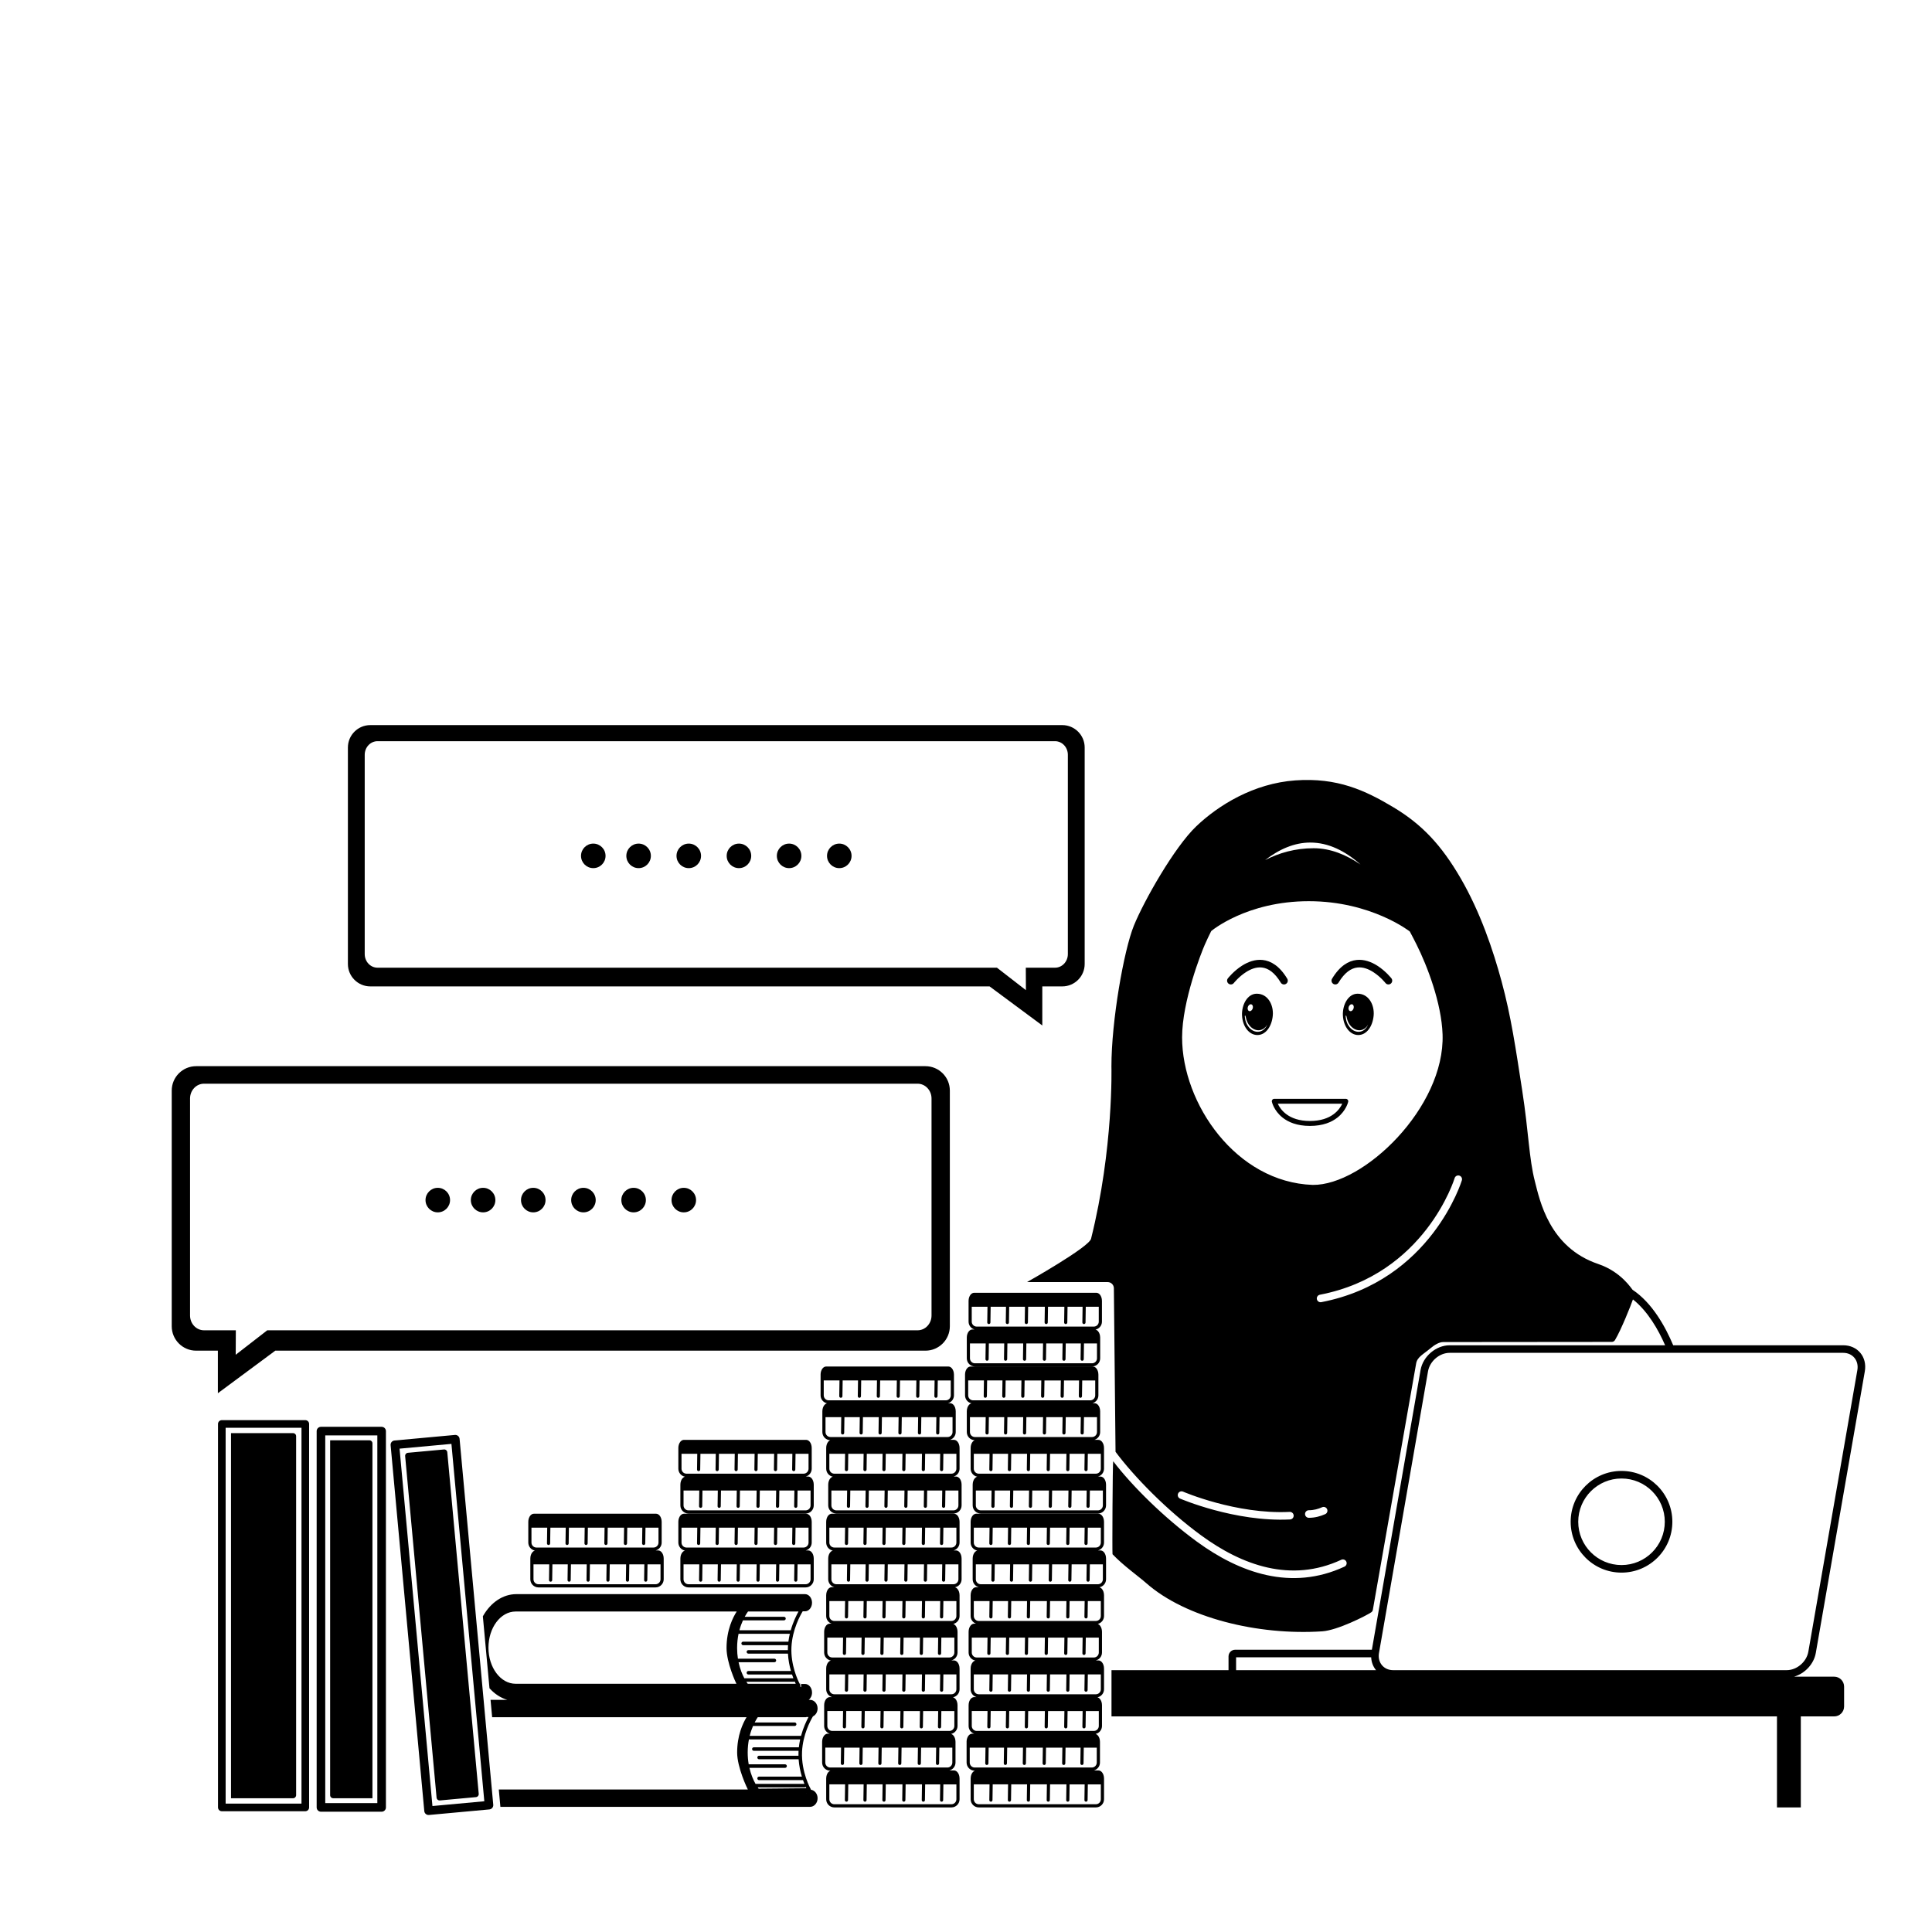 <?xml version="1.0" encoding="UTF-8" standalone="no"?><!DOCTYPE svg PUBLIC "-//W3C//DTD SVG 1.1//EN" "http://www.w3.org/Graphics/SVG/1.1/DTD/svg11.dtd"><svg width="100%" height="100%" viewBox="0 0 405 405" version="1.1" xmlns="http://www.w3.org/2000/svg" xmlns:xlink="http://www.w3.org/1999/xlink" xml:space="preserve" xmlns:serif="http://www.serif.com/" style="fill-rule:evenodd;clip-rule:evenodd;stroke-linecap:round;stroke-linejoin:round;stroke-miterlimit:1.5;"><rect id="Artboard5" x="-78.457" y="-135" width="540" height="540" style="fill:none;"/><g id="Artboard51" serif:id="Artboard5"><path d="M36,228.615l0,49.407c0,2.823 2.292,5.115 5.115,5.115l4.557,-0l0,8.919l12.035,-8.919l136.291,-0c2.823,-0 5.115,-2.292 5.115,-5.115l0,-49.407c0,-2.823 -2.292,-5.115 -5.115,-5.115l-152.883,-0c-2.823,-0 -5.115,2.292 -5.115,5.115Zm3.839,1.66c0,-1.711 1.309,-3.101 2.921,-3.101l149.594,-0c1.612,-0 2.92,1.39 2.92,3.101l0,45.491c0,1.712 -1.308,3.101 -2.92,3.101l-136.329,0l-6.614,5.127l0.026,-5.127l-6.677,0c-1.612,0 -2.921,-1.389 -2.921,-3.101l0,-45.491Z"/><path d="M227.378,156.698l0,45.379c0,2.593 -2.105,4.698 -4.698,4.698l-4.185,0l-0,8.193l-11.054,-8.193l-129.814,0c-2.593,0 -4.698,-2.105 -4.698,-4.698l0,-45.379c0,-2.593 2.105,-4.698 4.698,-4.698l145.053,-0c2.593,-0 4.698,2.105 4.698,4.698Zm-3.526,1.525c0,-1.572 -1.202,-2.849 -2.682,-2.849l-142.032,0c-1.481,0 -2.683,1.277 -2.683,2.849l0,41.782c0,1.572 1.202,2.849 2.683,2.849l129.848,-0l6.074,4.709l-0.023,-4.709l6.133,-0c1.48,-0 2.682,-1.277 2.682,-2.849l0,-41.782Z"/><path d="M124.369,176.842c1.419,-0 2.571,1.152 2.571,2.571c-0,1.419 -1.152,2.571 -2.571,2.571c-1.42,-0 -2.572,-1.152 -2.572,-2.571c0,-1.419 1.152,-2.571 2.572,-2.571Zm9.5,-0c1.419,-0 2.571,1.152 2.571,2.571c-0,1.419 -1.152,2.571 -2.571,2.571c-1.42,-0 -2.572,-1.152 -2.572,-2.571c0,-1.419 1.152,-2.571 2.572,-2.571Zm10.517,-0c1.419,-0 2.571,1.152 2.571,2.571c0,1.419 -1.152,2.571 -2.571,2.571c-1.419,-0 -2.571,-1.152 -2.571,-2.571c-0,-1.419 1.152,-2.571 2.571,-2.571Zm10.518,-0c1.419,-0 2.571,1.152 2.571,2.571c-0,1.419 -1.152,2.571 -2.571,2.571c-1.419,-0 -2.571,-1.152 -2.571,-2.571c-0,-1.419 1.152,-2.571 2.571,-2.571Zm10.517,-0c1.419,-0 2.571,1.152 2.571,2.571c0,1.419 -1.152,2.571 -2.571,2.571c-1.419,-0 -2.571,-1.152 -2.571,-2.571c0,-1.419 1.152,-2.571 2.571,-2.571Zm10.518,-0c1.419,-0 2.571,1.152 2.571,2.571c0,1.419 -1.152,2.571 -2.571,2.571c-1.419,-0 -2.571,-1.152 -2.571,-2.571c-0,-1.419 1.152,-2.571 2.571,-2.571Z"/><path d="M91.772,249c1.419,0 2.571,1.152 2.571,2.571c-0,1.419 -1.152,2.571 -2.571,2.571c-1.42,0 -2.572,-1.152 -2.572,-2.571c0,-1.419 1.152,-2.571 2.572,-2.571Zm9.5,0c1.419,0 2.571,1.152 2.571,2.571c-0,1.419 -1.152,2.571 -2.571,2.571c-1.42,0 -2.572,-1.152 -2.572,-2.571c0,-1.419 1.152,-2.571 2.572,-2.571Zm10.517,0c1.419,0 2.571,1.152 2.571,2.571c0,1.419 -1.152,2.571 -2.571,2.571c-1.419,0 -2.571,-1.152 -2.571,-2.571c-0,-1.419 1.152,-2.571 2.571,-2.571Zm10.518,0c1.419,0 2.571,1.152 2.571,2.571c-0,1.419 -1.152,2.571 -2.571,2.571c-1.419,0 -2.571,-1.152 -2.571,-2.571c-0,-1.419 1.152,-2.571 2.571,-2.571Zm10.517,0c1.419,0 2.571,1.152 2.571,2.571c0,1.419 -1.152,2.571 -2.571,2.571c-1.419,0 -2.571,-1.152 -2.571,-2.571c0,-1.419 1.152,-2.571 2.571,-2.571Zm10.518,0c1.419,0 2.571,1.152 2.571,2.571c0,1.419 -1.152,2.571 -2.571,2.571c-1.419,0 -2.571,-1.152 -2.571,-2.571c-0,-1.419 1.152,-2.571 2.571,-2.571Z"/><path d="M372.5,359.805l-139.5,-0l0,-9.693l24.532,0l-0,-2.884c-0,-0.775 0.629,-1.404 1.404,-1.404l28.647,0l10.205,-58.625c0.5,-2.87 3.239,-5.195 6.109,-5.195l45.157,-0c-1.397,-3.209 -3.596,-7.104 -6.746,-9.613c-0.379,1.13 -2.5,6.45 -3.763,8.527c-0.144,0.236 -0.4,0.38 -0.677,0.38l-35.321,0.033c-0.849,0 -1.816,0.568 -2.719,1.334c-1.45,1.229 -2.727,1.781 -2.965,3.145l0,0.001l-9.078,51.652c-0.037,0.214 -0.161,0.403 -0.342,0.524c-1.096,0.728 -7.072,3.772 -10.268,3.984c-13.519,0.895 -28.638,-2.858 -36.837,-10.056c-1.835,-1.61 -4.858,-3.718 -7.125,-6.112c-0.076,-0.282 0.016,-19.298 0.142,-19.489c3.967,5.193 10.649,11.815 17.543,16.852c8.978,6.559 19.808,10.415 30.938,5.242c0.397,-0.185 0.569,-0.657 0.385,-1.054c-0.185,-0.397 -0.657,-0.569 -1.053,-0.385c-10.561,4.909 -20.817,1.139 -29.334,-5.084c-7.22,-5.274 -14.095,-12.323 -17.988,-17.546l-0.35,-34.329c-0.025,-0.698 -0.599,-1.251 -1.297,-1.251l-16.912,-0c0,-0 12.98,-7.298 13.426,-9.082c4.738,-18.953 4.272,-36.08 4.272,-36.123c-0.008,-9.459 2.593,-24.327 4.705,-29.516c2.112,-5.19 8.483,-16.448 13.087,-20.832c4.604,-4.384 11.98,-8.992 20.768,-9.616c8.789,-0.624 14.612,2.079 20.55,5.634c5.938,3.556 10.029,7.868 14.108,14.901c4.13,7.123 6.789,15.041 8.562,21.575c2.013,7.417 2.973,14.124 4.33,22.886c1.382,8.931 1.407,14.216 2.668,19.101c0.999,3.871 2.965,13.805 13.271,17.282c4.88,1.646 7.054,5.31 7.194,5.403c4.144,2.751 6.907,7.794 8.52,11.632l35.64,-0c3.021,-0 5.055,2.446 4.529,5.467l-10.276,59.033c-0.409,2.348 -2.317,4.331 -4.569,4.974l8.42,0c1.149,0 2.082,0.933 2.082,2.082l-0,4.163c-0,1.149 -0.933,2.082 -2.082,2.082l-6.992,-0l0,19.078l-5,0l0,-19.078Zm-98.135,-41.632c1.316,-0 2.432,-0.325 3.428,-0.763c0.401,-0.177 0.583,-0.645 0.406,-1.046c-0.176,-0.4 -0.645,-0.582 -1.045,-0.406c-0.811,0.357 -1.717,0.629 -2.789,0.629c-0.438,-0 -0.793,0.355 -0.793,0.793c-0,0.437 0.355,0.793 0.793,0.793Zm91.44,31.939l8.727,0c2.14,0 4.174,-1.741 4.547,-3.88l10.276,-59.033c0.346,-1.988 -0.979,-3.609 -2.967,-3.609l-82.491,-0c-2.139,-0 -4.174,1.741 -4.546,3.881l-10.276,59.033c-0.012,0.068 -0.022,0.137 -0.03,0.204l-0.001,0.004c-0.222,1.891 1.079,3.4 2.997,3.4l73.764,0Zm-25.893,-41.765c5.883,0 10.659,4.776 10.659,10.658c-0,5.883 -4.776,10.659 -10.659,10.659c-5.882,-0 -10.658,-4.776 -10.658,-10.659c0,-5.882 4.776,-10.658 10.658,-10.658Zm0,1.586c-5.007,0 -9.072,4.065 -9.072,9.072c0,5.008 4.065,9.073 9.072,9.073c5.008,-0 9.073,-4.065 9.073,-9.073c-0,-5.007 -4.065,-9.072 -9.073,-9.072Zm-92.543,4.21c0,-0 11.474,4.956 23.067,4.376c0.437,-0.022 0.774,-0.394 0.752,-0.832c-0.022,-0.437 -0.394,-0.774 -0.832,-0.752c-11.236,0.562 -22.357,-4.248 -22.357,-4.248c-0.402,-0.174 -0.869,0.011 -1.043,0.413c-0.173,0.402 0.012,0.869 0.413,1.043Zm11.749,35.969l29.341,0c-0.608,-0.726 -0.976,-1.658 -1.024,-2.702l-28.317,0l-0,2.702Zm45.811,-103.142c0,-0 -6.123,20.183 -28.248,24.441c-0.43,0.082 -0.712,0.498 -0.629,0.928c0.082,0.43 0.498,0.712 0.928,0.629c23.097,-4.444 29.467,-25.539 29.467,-25.539c0.127,-0.419 -0.11,-0.862 -0.529,-0.988c-0.419,-0.127 -0.862,0.11 -0.989,0.529Zm-19.73,-65.748c-3.22,-2.852 -6.735,-4.598 -10.521,-4.599c-3.315,-0.001 -6.512,1.376 -9.478,3.677c2.907,-1.504 6.294,-2.488 10.186,-2.488c3.54,0 6.863,1.398 9.813,3.41Zm-31.298,13.958c-0.47,0.94 -0.918,1.893 -1.344,2.854c-0.694,1.569 -4.757,11.808 -4.757,19.428c-0,13.878 11.322,30.378 27.383,30.927c10.691,0.121 27.73,-16.256 27.22,-31.537c-0.22,-6.59 -3.213,-14.356 -5.438,-18.818c-0.466,-0.934 -0.944,-1.86 -1.436,-2.773c-0,0 -8.08,-6.347 -21.164,-6.347c-13.085,0 -20.464,6.266 -20.464,6.266Zm6.462,17.686c-0.105,-2.179 1.085,-4.558 3.086,-4.558c2.36,0 3.55,2.379 3.363,4.558c-0.193,2.257 -1.444,4.104 -3.224,4.104c-1.78,-0 -3.115,-1.842 -3.225,-4.104Zm5.263,1.97c-0.331,0.571 -0.838,0.978 -1.457,1.097c-1.325,0.255 -2.664,-0.907 -2.988,-2.594c-0.146,-0.757 -0.335,-0.574 -0.162,0.325c0.324,1.686 1.663,2.849 2.988,2.594c0.73,-0.14 1.305,-0.682 1.619,-1.422Zm-3.427,-4.315c-0.301,-0 -0.594,0.324 -0.653,0.723c-0.058,0.399 0.138,0.724 0.44,0.724c0.301,-0 0.594,-0.325 0.653,-0.724c0.058,-0.399 -0.138,-0.723 -0.44,-0.723Zm-3.55,-4.458c-0.27,0.345 -0.768,0.405 -1.113,0.136c-0.345,-0.27 -0.406,-0.769 -0.136,-1.114c0,0 1.19,-1.523 2.956,-2.649c1.244,-0.792 2.763,-1.376 4.354,-1.198c1.688,0.19 3.504,1.221 5.133,3.927c0.226,0.375 0.105,0.863 -0.27,1.089c-0.375,0.225 -0.863,0.104 -1.089,-0.271c-1.276,-2.121 -2.628,-3.02 -3.951,-3.168c-1.219,-0.137 -2.372,0.351 -3.324,0.959c-1.528,0.974 -2.56,2.289 -2.56,2.289Zm8.478,24.276l14.985,-0c0.157,-0 0.305,0.071 0.403,0.193c0.099,0.123 0.136,0.283 0.102,0.436c-0,-0 -0.396,1.841 -2.255,3.307c-1.2,0.946 -3.019,1.748 -5.768,1.748c-2.737,0 -4.546,-0.802 -5.738,-1.749c-1.846,-1.467 -2.234,-3.308 -2.234,-3.308c-0.033,-0.153 0.005,-0.313 0.103,-0.434c0.098,-0.122 0.246,-0.193 0.402,-0.193Zm0.735,1.033c0.538,1.181 2.199,3.618 6.732,3.618c4.555,-0 6.234,-2.436 6.78,-3.618l-13.512,0Zm13.646,-18.506c-0.105,-2.179 1.085,-4.558 3.086,-4.558c2.36,0 3.55,2.379 3.363,4.558c-0.193,2.257 -1.445,4.104 -3.224,4.104c-1.78,-0 -3.116,-1.842 -3.225,-4.104Zm5.263,1.97c-0.332,0.571 -0.838,0.978 -1.457,1.097c-1.325,0.255 -2.664,-0.907 -2.988,-2.594c-0.146,-0.757 -0.335,-0.574 -0.163,0.325c0.325,1.686 1.664,2.849 2.989,2.594c0.73,-0.14 1.305,-0.682 1.619,-1.422Zm-3.427,-4.315c-0.301,-0 -0.594,0.324 -0.653,0.723c-0.059,0.399 0.138,0.724 0.44,0.724c0.301,-0 0.593,-0.325 0.652,-0.724c0.059,-0.399 -0.138,-0.723 -0.439,-0.723Zm8.335,-5.436c0.27,0.345 0.209,0.844 -0.135,1.114c-0.345,0.269 -0.844,0.209 -1.114,-0.136c0,-0 -1.031,-1.315 -2.559,-2.289c-0.953,-0.608 -2.106,-1.096 -3.325,-0.959c-1.323,0.148 -2.674,1.047 -3.951,3.168c-0.226,0.375 -0.713,0.496 -1.088,0.271c-0.375,-0.226 -0.496,-0.714 -0.271,-1.089c1.63,-2.706 3.445,-3.737 5.133,-3.927c1.591,-0.178 3.111,0.406 4.354,1.198c1.767,1.126 2.956,2.649 2.956,2.649Z"/><rect x="46.5" y="298.5" width="17.5" height="80.383" style="fill:none;stroke:#000;stroke-width:1.6px;"/><rect x="67.281" y="300" width="12.719" height="78.883" style="fill:none;stroke:#000;stroke-width:1.8px;"/><path d="M96.341,301.616l7.059,76.708c0.046,0.495 -0.319,0.933 -0.814,0.979l-12.665,1.165c-0.495,0.046 -0.933,-0.319 -0.979,-0.814l-7.059,-76.707c-0.045,-0.495 0.319,-0.934 0.814,-0.979l12.665,-1.166c0.495,-0.045 0.933,0.319 0.979,0.814Zm-1.71,1.061l-10.873,1.001c0,-0 6.894,74.915 6.894,74.915l10.873,-1l-6.894,-74.916Z"/><path d="M93.065,303.849c0.17,-0.015 0.339,0.037 0.47,0.146c0.131,0.109 0.214,0.266 0.23,0.436l6.588,71.596c0.016,0.169 -0.037,0.339 -0.146,0.47c-0.109,0.131 -0.266,0.213 -0.435,0.229l-7.554,0.695c-0.17,0.016 -0.339,-0.037 -0.47,-0.146c-0.131,-0.109 -0.214,-0.266 -0.229,-0.435l-6.589,-71.596c-0.016,-0.17 0.037,-0.339 0.146,-0.47c0.109,-0.132 0.266,-0.214 0.436,-0.23l7.553,-0.695Zm-15.632,-1.925c0.171,-0 0.334,0.067 0.455,0.188c0.121,0.121 0.188,0.284 0.188,0.455l0,74.393c0,-0 -6.189,-0 -8.228,-0c-0.171,-0 -0.334,-0.068 -0.455,-0.189c-0.121,-0.12 -0.188,-0.284 -0.188,-0.455l-0,-74.282c-0,-0.038 0.005,-0.076 0.015,-0.113c0.424,0.003 6.247,0.003 8.213,0.003Zm-16,-1.5c0.171,-0 0.334,0.067 0.455,0.188c0.121,0.121 0.188,0.284 0.188,0.455l0,75.249c0,0.356 -0.288,0.644 -0.643,0.644l-13.009,-0c-0,-0 -0,-76.536 -0,-76.536l13.009,-0Z"/><path d="M101.219,338.827c0.026,-0.045 0.052,-0.09 0.078,-0.135c1.583,-2.745 4.111,-4.517 6.936,-4.517l59.671,-0c0.009,-0 0.018,-0 0.027,0l0.83,-0c0.777,-0 1.462,0.783 1.462,1.799c-0,1.017 -0.685,1.8 -1.462,1.8l-0.494,-0c-0.472,0.773 -2.186,3.818 -2.359,7.519c-0.176,3.727 1.326,6.901 1.723,7.671l0.3,-0c-0.096,-0 -0.183,0.036 -0.249,0.096c0.029,0.054 0.044,0.081 0.044,0.081c0.064,0.112 0.065,0.248 0.003,0.36l0.202,0.201l-0,-0.696l0.83,-0c0.777,-0 1.462,0.782 1.462,1.799c-0,0.658 -0.287,1.218 -0.7,1.531l0.292,0c0.851,0 1.575,0.791 1.575,1.8c0,0.759 -0.41,1.394 -0.975,1.662c-0.555,0.937 -2.12,3.869 -2.286,7.395c-0.201,4.292 1.819,7.849 1.819,7.849c0.024,0.043 0.04,0.09 0.045,0.137c0.772,0.101 1.397,0.85 1.397,1.788c0,1.009 -0.724,1.799 -1.575,1.799l-0.916,-0c-0.01,0 -0.02,0 -0.03,0l-63.974,0l-0.335,-3.641l52.209,-0c-0.086,-0.124 -2.245,-4.605 -2.244,-7.759c-0,-3.562 1.187,-6.102 1.969,-7.389l-53.328,0l-0.335,-3.639c0.06,-0.001 0.121,-0.002 0.181,-0.002l3.338,0c-1.404,-0.406 -2.684,-1.257 -3.743,-2.434l-1.388,-15.075Zm67.41,35.121c-0.095,-0.237 -0.195,-0.499 -0.294,-0.783l-9.21,-0c-0.204,-0 -0.369,-0.166 -0.369,-0.369c-0,-0.204 0.165,-0.369 0.369,-0.369l8.97,-0c-0.313,-1.034 -0.588,-2.279 -0.683,-3.638l-8.287,-0c-0.204,-0 -0.369,-0.166 -0.369,-0.37c-0,-0.203 0.165,-0.369 0.369,-0.369l8.255,0c-0.006,-0.293 -0.002,-0.59 0.012,-0.891c0.002,-0.048 0.005,-0.095 0.007,-0.142l-9.374,0c-0.204,0 -0.369,-0.165 -0.369,-0.369c-0,-0.204 0.165,-0.369 0.369,-0.369l9.436,0c0.063,-0.571 0.158,-1.124 0.274,-1.652l-10.74,0c-0.158,0.824 -0.256,1.739 -0.256,2.739c-0,0.901 0.08,1.731 0.211,2.485l7.626,-0c0.203,-0 0.369,0.165 0.369,0.369c-0,0.204 -0.166,0.369 -0.369,0.369l-7.478,0c0.338,1.467 0.854,2.598 1.282,3.359l10.249,-0Zm-0.713,-10.057c0.462,-1.72 1.123,-3.118 1.575,-3.956l-0.441,0c-0.08,0.036 -0.151,0.042 -0.151,0.042l-10.053,0c-0.177,0.262 -0.403,0.629 -0.642,1.095l8.38,0c0.204,0 0.369,0.166 0.369,0.369c-0,0.204 -0.165,0.369 -0.369,0.369l-8.728,0c-0.254,0.589 -0.502,1.284 -0.699,2.079l10.723,0c0.012,0 0.024,0.001 0.036,0.002Zm-9.077,10.795c0.078,0.113 0.144,0.203 0.194,0.268c0,0 9.996,-0.093 9.996,-0.093c-0.04,-0.082 -0.082,-0.173 -0.127,-0.272c-0.065,0.06 -0.153,0.097 -0.249,0.097l-9.814,-0Zm-4.466,-21.722c-0.096,-0.149 -2.07,-4.39 -2.07,-7.499c0,-3.821 1.365,-6.465 2.132,-7.649l-46.342,0c-3.176,0 -5.698,3.417 -5.698,7.574c-0,4.157 2.522,7.574 5.698,7.574l46.28,-0Zm11.939,-1.158c-0.092,-0.24 -0.187,-0.502 -0.281,-0.783l-9.147,-0c-0.203,-0 -0.369,-0.165 -0.369,-0.369c0,-0.204 0.166,-0.369 0.369,-0.369l8.918,-0c-0.301,-1.047 -0.555,-2.29 -0.626,-3.638l-8.292,-0c-0.203,-0 -0.369,-0.166 -0.369,-0.369c0,-0.204 0.166,-0.369 0.369,-0.369l8.271,-0c0,-0.215 0.005,-0.432 0.015,-0.651c0.006,-0.128 0.014,-0.256 0.024,-0.383l-9.41,0c-0.203,0 -0.369,-0.165 -0.369,-0.369c0,-0.203 0.166,-0.369 0.369,-0.369l9.484,0c0.072,-0.573 0.176,-1.125 0.301,-1.652l-10.748,0c-0.185,0.885 -0.304,1.881 -0.304,2.98c-0,0.806 0.064,1.555 0.171,2.244l7.647,0c0.204,0 0.369,0.165 0.369,0.369c0,0.204 -0.165,0.369 -0.369,0.369l-7.512,0c0.303,1.433 0.781,2.563 1.204,3.359l10.285,-0Zm2.587,24.099c0.121,0 0.229,-0.058 0.296,-0.149c-0.108,0.133 -0.296,0.149 -0.296,0.149Zm-12.442,-23.361c0.113,0.175 0.211,0.316 0.287,0.42l9.693,-0c0.236,-0.003 0.37,-0.004 0.37,-0.004c-0.063,-0.133 -0.135,-0.288 -0.212,-0.464c-0.053,0.03 -0.116,0.048 -0.182,0.048l-9.956,-0Zm9.299,-10.778c0.502,-1.774 1.203,-3.181 1.633,-3.95l-10.582,0c-0.159,0.217 -0.414,0.592 -0.698,1.114l8.235,0c0.203,0 0.369,0.166 0.369,0.369c-0,0.204 -0.166,0.369 -0.369,0.369l-8.602,0c-0.265,0.58 -0.53,1.275 -0.745,2.079l10.643,0c0.041,0 0.079,0.007 0.116,0.019Zm6.584,23.368c-0,-0.544 0.176,-1.023 0.432,-1.323c0.212,-0.247 0.479,-0.381 0.761,-0.381l0.402,0c-0.679,-0.224 -1.17,-0.864 -1.17,-1.618l0,-4.347c0,-0.544 0.177,-1.024 0.433,-1.323c0.211,-0.247 0.478,-0.381 0.76,-0.381l0.46,0c-0.708,-0.206 -1.227,-0.861 -1.227,-1.636l-0,-4.347c-0,-0.544 0.176,-1.024 0.432,-1.323c0.161,-0.188 0.355,-0.311 0.563,-0.358c-0.806,-0.136 -1.421,-0.837 -1.421,-1.681l0,-4.347c0,-0.544 0.177,-1.023 0.433,-1.323c0.211,-0.247 0.478,-0.381 0.76,-0.381l0.361,0c-0.658,-0.236 -1.128,-0.865 -1.128,-1.603l-0,-4.347c-0,-0.545 0.176,-1.024 0.432,-1.323c0.212,-0.247 0.479,-0.381 0.761,-0.381l0.511,-0c-0.735,-0.189 -1.279,-0.857 -1.279,-1.65l0,-4.347c0,-0.544 0.177,-1.024 0.433,-1.323c0.152,-0.177 0.332,-0.297 0.527,-0.35c-0.788,-0.149 -1.385,-0.842 -1.385,-1.673l-0,-4.348c-0,-0.544 0.176,-1.023 0.432,-1.322c0.212,-0.247 0.479,-0.381 0.761,-0.381l0.511,-0c-0,-0 2.635,-0 2.639,-0c-0,-0 3.88,-0 3.883,-0c-0,-0 3.972,-0 3.976,-0c-0,-0 4.159,-0 4.162,-0c0,-0 4.091,-0 4.095,-0c-0,-0 3.816,-0 3.819,-0l1.976,-0l0.511,-0c0.282,-0 0.549,0.134 0.76,0.381c0.256,0.299 0.433,0.778 0.433,1.322l-0,4.348c-0,0.783 -0.53,1.443 -1.25,1.642l0.482,0c0.282,0 0.549,0.134 0.761,0.381c0.256,0.299 0.432,0.779 0.432,1.323l0,4.347c0,0.837 -0.605,1.534 -1.401,1.677c0.201,0.05 0.387,0.171 0.543,0.354c0.256,0.299 0.433,0.778 0.433,1.323l-0,4.347c-0,0.805 -0.56,1.481 -1.312,1.658c0.167,0.061 0.321,0.171 0.454,0.326c0.256,0.3 0.432,0.779 0.432,1.323l0,4.347c0,0.805 -0.559,1.48 -1.309,1.658l0.542,0c0.282,0 0.549,0.134 0.76,0.381c0.256,0.299 0.433,0.779 0.433,1.323l-0,4.347c-0,0.827 -0.59,1.517 -1.372,1.671c0.19,0.055 0.365,0.173 0.514,0.346c0.256,0.299 0.432,0.779 0.432,1.323l0,4.347c0,0.815 -0.572,1.496 -1.336,1.664c0.176,0.059 0.339,0.173 0.478,0.335c0.256,0.3 0.433,0.779 0.433,1.323l-0,4.347c-0,0.79 -0.538,1.454 -1.267,1.647l0.414,0l0.511,0c0.282,0 0.549,0.134 0.76,0.381c0.256,0.3 0.433,0.779 0.433,1.323l-0,4.347c-0,0.941 -0.764,1.704 -1.704,1.704l-24.55,0c-0.941,0 -1.704,-0.763 -1.704,-1.704l-0,-4.347c-0,-0.544 0.176,-1.023 0.432,-1.323c0.131,-0.153 0.284,-0.263 0.448,-0.324l-0.027,0c-0.941,0 -1.704,-0.763 -1.704,-1.704l-0,-4.347Zm0.664,1.222l0,3.125c0,0.574 0.466,1.04 1.04,1.04l24.55,-0c0.574,-0 1.039,-0.466 1.039,-1.04l0,-3.125l-2.725,0l-0.049,3.306c-0.002,0.184 -0.153,0.33 -0.336,0.328c-0.184,-0.003 -0.33,-0.154 -0.328,-0.337l0.048,-3.297l-3.155,0l-0.048,3.306c-0.003,0.184 -0.154,0.33 -0.337,0.328c-0.184,-0.003 -0.33,-0.154 -0.328,-0.337l0.049,-3.297l-3.43,0l-0.049,3.306c-0.002,0.184 -0.153,0.33 -0.336,0.328c-0.184,-0.003 -0.33,-0.154 -0.328,-0.337l0.049,-3.297l-3.499,0l-0.048,3.306c-0.003,0.184 -0.154,0.33 -0.337,0.328c-0.184,-0.003 -0.33,-0.154 -0.328,-0.337l0.049,-3.297l-3.312,0l-0.048,3.306c-0.003,0.184 -0.154,0.33 -0.337,0.328c-0.183,-0.003 -0.33,-0.154 -0.327,-0.337l0.048,-3.297l-3.219,0l-0.048,3.306c-0.003,0.184 -0.154,0.33 -0.337,0.328c-0.184,-0.003 -0.33,-0.154 -0.328,-0.337l0.049,-3.297l-3.304,0Zm1.277,-38.42l-0,3.125c-0,0.574 0.466,1.04 1.039,1.04l24.55,-0c0.574,-0 1.04,-0.466 1.04,-1.04l-0,-3.125l-2.726,-0l-0.048,3.306c-0.003,0.183 -0.154,0.33 -0.337,0.327c-0.183,-0.002 -0.33,-0.153 -0.327,-0.337l0.048,-3.296l-3.156,-0l-0.048,3.306c-0.003,0.183 -0.154,0.33 -0.337,0.327c-0.183,-0.002 -0.33,-0.153 -0.327,-0.337l0.048,-3.296l-3.43,-0l-0.048,3.306c-0.003,0.183 -0.154,0.33 -0.337,0.327c-0.183,-0.002 -0.33,-0.153 -0.327,-0.337l0.048,-3.296l-3.499,-0l-0.048,3.306c-0.003,0.183 -0.154,0.33 -0.337,0.327c-0.183,-0.002 -0.33,-0.153 -0.327,-0.337l0.048,-3.296l-3.311,-0l-0.049,3.306c-0.002,0.183 -0.153,0.33 -0.337,0.327c-0.183,-0.002 -0.329,-0.153 -0.327,-0.337l0.048,-3.296l-3.219,-0l-0.048,3.306c-0.003,0.183 -0.154,0.33 -0.337,0.327c-0.183,-0.002 -0.33,-0.153 -0.327,-0.337l0.048,-3.296l-3.303,-0Zm-0.426,23.064l0,3.125c0,0.574 0.466,1.04 1.04,1.04l24.55,-0c0.574,-0 1.039,-0.466 1.039,-1.04l0,-3.125l-2.725,0l-0.048,3.306c-0.003,0.183 -0.154,0.33 -0.337,0.327c-0.184,-0.002 -0.33,-0.153 -0.328,-0.337l0.049,-3.296l-3.156,0l-0.048,3.306c-0.003,0.183 -0.154,0.33 -0.337,0.327c-0.184,-0.002 -0.33,-0.153 -0.328,-0.337l0.049,-3.296l-3.43,0l-0.048,3.306c-0.003,0.183 -0.154,0.33 -0.337,0.327c-0.184,-0.002 -0.33,-0.153 -0.328,-0.337l0.049,-3.296l-3.499,0l-0.048,3.306c-0.003,0.183 -0.154,0.33 -0.337,0.327c-0.184,-0.002 -0.33,-0.153 -0.328,-0.337l0.049,-3.296l-3.312,0l-0.048,3.306c-0.003,0.183 -0.154,0.33 -0.337,0.327c-0.183,-0.002 -0.33,-0.153 -0.327,-0.337l0.048,-3.296l-3.219,0l-0.048,3.306c-0.003,0.183 -0.154,0.33 -0.337,0.327c-0.184,-0.002 -0.33,-0.153 -0.328,-0.337l0.049,-3.296l-3.304,0Zm0,23.054l0,3.125c0,0.574 0.466,1.04 1.04,1.04l24.55,-0c0.574,-0 1.039,-0.466 1.039,-1.04l0,-3.125l-2.725,0l-0.048,3.306c-0.003,0.184 -0.154,0.33 -0.337,0.328c-0.184,-0.003 -0.33,-0.154 -0.328,-0.337l0.049,-3.297l-3.156,0l-0.048,3.306c-0.003,0.184 -0.154,0.33 -0.337,0.328c-0.184,-0.003 -0.33,-0.154 -0.328,-0.337l0.049,-3.297l-3.43,0l-0.048,3.306c-0.003,0.184 -0.154,0.33 -0.337,0.328c-0.184,-0.003 -0.33,-0.154 -0.328,-0.337l0.049,-3.297l-3.499,0l-0.048,3.306c-0.003,0.184 -0.154,0.33 -0.337,0.328c-0.184,-0.003 -0.33,-0.154 -0.328,-0.337l0.049,-3.297l-3.312,0l-0.048,3.306c-0.003,0.184 -0.154,0.33 -0.337,0.328c-0.183,-0.003 -0.33,-0.154 -0.327,-0.337l0.048,-3.297l-3.219,0l-0.048,3.306c-0.003,0.184 -0.154,0.33 -0.337,0.328c-0.184,-0.003 -0.33,-0.154 -0.328,-0.337l0.049,-3.297l-3.304,0Zm-0.425,-15.367l-0,3.125c-0,0.574 0.466,1.04 1.039,1.04l24.55,-0c0.574,-0 1.04,-0.466 1.04,-1.04l-0,-3.125l-2.726,0l-0.048,3.306c-0.003,0.184 -0.154,0.33 -0.337,0.328c-0.183,-0.003 -0.33,-0.154 -0.327,-0.337l0.048,-3.297l-3.156,0l-0.048,3.306c-0.003,0.184 -0.154,0.33 -0.337,0.328c-0.183,-0.003 -0.33,-0.154 -0.327,-0.337l0.048,-3.297l-3.43,0l-0.048,3.306c-0.003,0.184 -0.154,0.33 -0.337,0.328c-0.183,-0.003 -0.33,-0.154 -0.327,-0.337l0.048,-3.297l-3.499,0l-0.048,3.306c-0.003,0.184 -0.154,0.33 -0.337,0.328c-0.183,-0.003 -0.33,-0.154 -0.327,-0.337l0.048,-3.297l-3.311,0l-0.049,3.306c-0.002,0.184 -0.153,0.33 -0.337,0.328c-0.183,-0.003 -0.329,-0.154 -0.327,-0.337l0.048,-3.297l-3.219,0l-0.048,3.306c-0.003,0.184 -0.154,0.33 -0.337,0.328c-0.183,-0.003 -0.33,-0.154 -0.327,-0.337l0.048,-3.297l-3.303,0Zm0.425,-23.05l0,3.125c0,0.573 0.466,1.039 1.04,1.039l24.55,0c0.574,0 1.039,-0.466 1.039,-1.039l0,-3.125l-2.725,-0l-0.048,3.306c-0.003,0.183 -0.154,0.33 -0.337,0.327c-0.184,-0.003 -0.33,-0.154 -0.328,-0.337l0.049,-3.296l-3.156,-0l-0.048,3.306c-0.003,0.183 -0.154,0.33 -0.337,0.327c-0.184,-0.003 -0.33,-0.154 -0.328,-0.337l0.049,-3.296l-3.43,-0l-0.048,3.306c-0.003,0.183 -0.154,0.33 -0.337,0.327c-0.184,-0.003 -0.33,-0.154 -0.328,-0.337l0.049,-3.296l-3.499,-0l-0.048,3.306c-0.003,0.183 -0.154,0.33 -0.337,0.327c-0.184,-0.003 -0.33,-0.154 -0.328,-0.337l0.049,-3.296l-3.312,-0l-0.048,3.306c-0.003,0.183 -0.154,0.33 -0.337,0.327c-0.183,-0.003 -0.33,-0.154 -0.327,-0.337l0.048,-3.296l-3.219,-0l-0.048,3.306c-0.003,0.183 -0.154,0.33 -0.337,0.327c-0.184,-0.003 -0.33,-0.154 -0.328,-0.337l0.049,-3.296l-3.304,-0Zm0,-15.395l0,3.126c0,0.573 0.466,1.039 1.04,1.039l24.55,0c0.574,0 1.039,-0.466 1.039,-1.039l0,-3.126l-2.725,0l-0.048,3.307c-0.003,0.183 -0.154,0.33 -0.337,0.327c-0.184,-0.003 -0.33,-0.154 -0.328,-0.337l0.049,-3.297l-3.156,0l-0.048,3.307c-0.003,0.183 -0.154,0.33 -0.337,0.327c-0.184,-0.003 -0.33,-0.154 -0.328,-0.337l0.049,-3.297l-3.43,0l-0.048,3.307c-0.003,0.183 -0.154,0.33 -0.337,0.327c-0.184,-0.003 -0.33,-0.154 -0.328,-0.337l0.049,-3.297l-3.499,0l-0.048,3.307c-0.003,0.183 -0.154,0.33 -0.337,0.327c-0.184,-0.003 -0.33,-0.154 -0.328,-0.337l0.049,-3.297l-3.312,0l-0.048,3.307c-0.003,0.183 -0.154,0.33 -0.337,0.327c-0.183,-0.003 -0.33,-0.154 -0.327,-0.337l0.048,-3.297l-3.219,0l-0.048,3.307c-0.003,0.183 -0.154,0.33 -0.337,0.327c-0.184,-0.003 -0.33,-0.154 -0.328,-0.337l0.049,-3.297l-3.304,0Zm-0.425,23.049l-0,3.125c-0,0.574 0.466,1.04 1.039,1.04l24.55,-0c0.574,-0 1.04,-0.466 1.04,-1.04l-0,-3.125l-2.726,0l-0.048,3.306c-0.003,0.184 -0.154,0.33 -0.337,0.328c-0.183,-0.003 -0.33,-0.154 -0.327,-0.337l0.048,-3.297l-3.156,0l-0.048,3.306c-0.003,0.184 -0.154,0.33 -0.337,0.328c-0.183,-0.003 -0.33,-0.154 -0.327,-0.337l0.048,-3.297l-3.43,0l-0.048,3.306c-0.003,0.184 -0.154,0.33 -0.337,0.328c-0.183,-0.003 -0.33,-0.154 -0.327,-0.337l0.048,-3.297l-3.499,0l-0.048,3.306c-0.003,0.184 -0.154,0.33 -0.337,0.328c-0.183,-0.003 -0.33,-0.154 -0.327,-0.337l0.048,-3.297l-3.311,0l-0.049,3.306c-0.002,0.184 -0.153,0.33 -0.337,0.328c-0.183,-0.003 -0.329,-0.154 -0.327,-0.337l0.048,-3.297l-3.219,0l-0.048,3.306c-0.003,0.184 -0.154,0.33 -0.337,0.328c-0.183,-0.003 -0.33,-0.154 -0.327,-0.337l0.048,-3.297l-3.303,0Zm-1.415,-55.13c-0,-0.544 0.176,-1.024 0.432,-1.323c0.212,-0.247 0.479,-0.381 0.761,-0.381l0.511,0c-0,0 2.635,0 2.638,0c0,0 3.88,0 3.884,0c-0,0 3.972,0 3.975,0c0,0 4.16,0 4.163,0c0,0 4.091,0 4.094,0c0,0 3.817,0 3.82,0l1.976,0l0.511,0c0.282,0 0.549,0.134 0.76,0.381c0.256,0.299 0.433,0.779 0.433,1.323l-0,4.347c-0,0.783 -0.53,1.444 -1.25,1.643l0.427,-0c0.282,-0 0.549,0.134 0.76,0.381c0.256,0.299 0.433,0.778 0.433,1.323l-0,4.347c-0,0.768 -0.51,1.419 -1.21,1.631l0.312,-0l0.511,-0c0.282,-0 0.549,0.133 0.76,0.381c0.256,0.299 0.433,0.778 0.433,1.322l-0,4.347c-0,0.784 -0.53,1.444 -1.25,1.643l0.482,0c0.282,0 0.549,0.134 0.761,0.381c0.256,0.299 0.432,0.779 0.432,1.323l0,4.347c0,0.94 -0.763,1.704 -1.704,1.704l-24.55,-0c-0.94,-0 -1.704,-0.764 -1.704,-1.704l0,-4.347c0,-0.544 0.177,-1.024 0.433,-1.323c0.152,-0.177 0.332,-0.297 0.527,-0.35c-0.788,-0.149 -1.385,-0.842 -1.385,-1.674l-0,-4.347c-0,-0.544 0.176,-1.023 0.432,-1.322c0.121,-0.142 0.26,-0.246 0.41,-0.309c-0.915,-0.03 -1.648,-0.782 -1.648,-1.703l-0,-4.347c-0,-0.545 0.176,-1.024 0.432,-1.323c0.158,-0.185 0.348,-0.307 0.551,-0.356c-0.772,-0.162 -1.353,-0.848 -1.353,-1.668l-0,-4.347Zm2.266,24.291l-0,3.125c-0,0.574 0.466,1.04 1.039,1.04l24.55,-0c0.574,-0 1.04,-0.466 1.04,-1.04l-0,-3.125l-2.726,-0l-0.048,3.306c-0.003,0.183 -0.154,0.33 -0.337,0.327c-0.183,-0.002 -0.33,-0.153 -0.327,-0.337l0.048,-3.296l-3.156,-0l-0.048,3.306c-0.003,0.183 -0.154,0.33 -0.337,0.327c-0.183,-0.002 -0.33,-0.153 -0.327,-0.337l0.048,-3.296l-3.43,-0l-0.048,3.306c-0.003,0.183 -0.154,0.33 -0.337,0.327c-0.183,-0.002 -0.33,-0.153 -0.327,-0.337l0.048,-3.296l-3.499,-0l-0.048,3.306c-0.003,0.183 -0.154,0.33 -0.337,0.327c-0.183,-0.002 -0.33,-0.153 -0.327,-0.337l0.048,-3.296l-3.311,-0l-0.049,3.306c-0.002,0.183 -0.153,0.33 -0.337,0.327c-0.183,-0.002 -0.329,-0.153 -0.327,-0.337l0.048,-3.296l-3.219,-0l-0.048,3.306c-0.003,0.183 -0.154,0.33 -0.337,0.327c-0.183,-0.002 -0.33,-0.153 -0.327,-0.337l0.048,-3.296l-3.303,-0Zm-1.232,-15.375l0,3.125c0,0.573 0.466,1.039 1.04,1.039l24.55,0c0.574,0 1.039,-0.466 1.039,-1.039l0,-3.125l-2.725,-0l-0.049,3.306c-0.002,0.183 -0.153,0.33 -0.337,0.327c-0.183,-0.003 -0.329,-0.154 -0.327,-0.337l0.048,-3.296l-3.155,-0l-0.049,3.306c-0.002,0.183 -0.153,0.33 -0.336,0.327c-0.184,-0.003 -0.33,-0.154 -0.328,-0.337l0.048,-3.296l-3.429,-0l-0.049,3.306c-0.002,0.183 -0.153,0.33 -0.337,0.327c-0.183,-0.003 -0.329,-0.154 -0.327,-0.337l0.048,-3.296l-3.498,-0l-0.048,3.306c-0.003,0.183 -0.154,0.33 -0.337,0.327c-0.184,-0.003 -0.33,-0.154 -0.328,-0.337l0.049,-3.296l-3.312,-0l-0.048,3.306c-0.003,0.183 -0.154,0.33 -0.337,0.327c-0.183,-0.003 -0.33,-0.154 -0.327,-0.337l0.048,-3.296l-3.219,-0l-0.049,3.306c-0.002,0.183 -0.153,0.33 -0.336,0.327c-0.184,-0.003 -0.33,-0.154 -0.328,-0.337l0.048,-3.296l-3.303,-0Zm-0.37,-7.694l0,3.125c0,0.574 0.466,1.04 1.04,1.04l24.55,-0c0.573,-0 1.039,-0.466 1.039,-1.04l0,-3.125l-2.725,0l-0.049,3.306c-0.002,0.184 -0.153,0.33 -0.337,0.328c-0.183,-0.003 -0.33,-0.154 -0.327,-0.337l0.048,-3.297l-3.155,0l-0.049,3.306c-0.002,0.184 -0.153,0.33 -0.337,0.328c-0.183,-0.003 -0.329,-0.154 -0.327,-0.337l0.048,-3.297l-3.429,0l-0.049,3.306c-0.002,0.184 -0.153,0.33 -0.337,0.328c-0.183,-0.003 -0.33,-0.154 -0.327,-0.337l0.048,-3.297l-3.498,0l-0.049,3.306c-0.002,0.184 -0.153,0.33 -0.337,0.328c-0.183,-0.003 -0.329,-0.154 -0.327,-0.337l0.048,-3.297l-3.311,0l-0.048,3.306c-0.003,0.184 -0.154,0.33 -0.337,0.328c-0.184,-0.003 -0.33,-0.154 -0.327,-0.337l0.048,-3.297l-3.219,0l-0.049,3.306c-0.002,0.184 -0.153,0.33 -0.337,0.328c-0.183,-0.003 -0.329,-0.154 -0.327,-0.337l0.048,-3.297l-3.303,0Zm1.176,15.375l0,3.125c0,0.574 0.466,1.04 1.04,1.04l24.55,0c0.574,0 1.039,-0.466 1.039,-1.04l0,-3.125l-2.725,0l-0.048,3.307c-0.003,0.183 -0.154,0.329 -0.337,0.327c-0.184,-0.003 -0.33,-0.154 -0.328,-0.337l0.049,-3.297l-3.156,0l-0.048,3.307c-0.003,0.183 -0.154,0.329 -0.337,0.327c-0.184,-0.003 -0.33,-0.154 -0.328,-0.337l0.049,-3.297l-3.43,0l-0.048,3.307c-0.003,0.183 -0.154,0.329 -0.337,0.327c-0.184,-0.003 -0.33,-0.154 -0.328,-0.337l0.049,-3.297l-3.499,0l-0.048,3.307c-0.003,0.183 -0.154,0.329 -0.337,0.327c-0.184,-0.003 -0.33,-0.154 -0.328,-0.337l0.049,-3.297l-3.312,0l-0.048,3.307c-0.003,0.183 -0.154,0.329 -0.337,0.327c-0.183,-0.003 -0.33,-0.154 -0.327,-0.337l0.048,-3.297l-3.219,0l-0.048,3.307c-0.003,0.183 -0.154,0.329 -0.337,0.327c-0.184,-0.003 -0.33,-0.154 -0.328,-0.337l0.049,-3.297l-3.304,0Zm28.766,60.376c0,-0.544 0.176,-1.023 0.432,-1.323c0.212,-0.247 0.479,-0.381 0.761,-0.381l0.402,0c-0.679,-0.224 -1.169,-0.864 -1.169,-1.618l-0,-4.347c-0,-0.544 0.176,-1.024 0.432,-1.323c0.211,-0.247 0.478,-0.381 0.76,-0.381l0.461,0c-0.709,-0.206 -1.228,-0.861 -1.228,-1.636l0,-4.347c0,-0.544 0.176,-1.024 0.432,-1.323c0.162,-0.188 0.355,-0.311 0.563,-0.358c-0.806,-0.136 -1.42,-0.837 -1.42,-1.681l-0,-4.347c-0,-0.544 0.176,-1.023 0.432,-1.323c0.211,-0.247 0.478,-0.381 0.76,-0.381l0.361,0c-0.657,-0.236 -1.128,-0.865 -1.128,-1.603l0,-4.347c0,-0.545 0.176,-1.024 0.432,-1.323c0.212,-0.247 0.479,-0.381 0.761,-0.381l0.511,-0c-0.735,-0.189 -1.278,-0.857 -1.278,-1.65l-0,-4.347c-0,-0.544 0.176,-1.024 0.432,-1.323c0.152,-0.177 0.332,-0.297 0.527,-0.35c-0.788,-0.149 -1.385,-0.842 -1.385,-1.673l0,-4.348c0,-0.544 0.176,-1.023 0.432,-1.322c0.212,-0.247 0.479,-0.381 0.761,-0.381l0.511,-0c-0,-0 2.635,-0 2.639,-0c-0,-0 3.88,-0 3.883,-0c0,-0 3.972,-0 3.976,-0c-0,-0 4.159,-0 4.163,-0c-0,-0 4.09,-0 4.094,-0c-0,-0 3.816,-0 3.82,-0l1.975,-0l0.511,-0c0.282,-0 0.549,0.134 0.761,0.381c0.256,0.299 0.432,0.778 0.432,1.322l-0,4.348c-0,0.783 -0.53,1.443 -1.25,1.642l0.482,0c0.283,0 0.55,0.134 0.761,0.381c0.256,0.299 0.432,0.779 0.432,1.323l0,4.347c0,0.837 -0.605,1.534 -1.401,1.677c0.201,0.05 0.387,0.171 0.544,0.354c0.256,0.299 0.432,0.778 0.432,1.323l-0,4.347c-0,0.805 -0.56,1.481 -1.312,1.658c0.167,0.061 0.321,0.171 0.454,0.326c0.256,0.3 0.432,0.779 0.432,1.323l0,4.347c0,0.805 -0.558,1.48 -1.309,1.658l0.542,0c0.282,0 0.549,0.134 0.761,0.381c0.256,0.299 0.432,0.779 0.432,1.323l-0,4.347c-0,0.827 -0.59,1.517 -1.371,1.671c0.189,0.055 0.365,0.173 0.513,0.346c0.256,0.299 0.432,0.779 0.432,1.323l0,4.347c0,0.815 -0.572,1.496 -1.336,1.664c0.176,0.059 0.339,0.173 0.479,0.335c0.256,0.3 0.432,0.779 0.432,1.323l-0,4.347c-0,0.79 -0.538,1.454 -1.267,1.647l0.414,0l0.511,0c0.282,0 0.549,0.134 0.761,0.381c0.256,0.3 0.432,0.779 0.432,1.323l-0,4.347c-0,0.941 -0.764,1.704 -1.704,1.704l-24.55,0c-0.94,0 -1.704,-0.763 -1.704,-1.704l0,-4.347c0,-0.544 0.176,-1.023 0.432,-1.323c0.132,-0.153 0.284,-0.263 0.448,-0.324l-0.027,0c-0.94,0 -1.704,-0.763 -1.704,-1.704l0,-4.347Zm1.515,-29.497l0,3.125c0,0.573 0.466,1.039 1.04,1.039l24.55,0c0.574,0 1.04,-0.466 1.04,-1.039l-0,-3.125l-2.726,-0l-0.048,3.306c-0.003,0.183 -0.154,0.33 -0.337,0.327c-0.184,-0.003 -0.33,-0.154 -0.328,-0.337l0.049,-3.296l-3.156,-0l-0.048,3.306c-0.003,0.183 -0.154,0.33 -0.337,0.327c-0.184,-0.003 -0.33,-0.154 -0.327,-0.337l0.048,-3.296l-3.43,-0l-0.048,3.306c-0.003,0.183 -0.154,0.33 -0.337,0.327c-0.184,-0.003 -0.33,-0.154 -0.328,-0.337l0.049,-3.296l-3.499,-0l-0.048,3.306c-0.003,0.183 -0.154,0.33 -0.337,0.327c-0.183,-0.003 -0.33,-0.154 -0.327,-0.337l0.048,-3.296l-3.312,-0l-0.048,3.306c-0.003,0.183 -0.154,0.33 -0.337,0.327c-0.183,-0.003 -0.33,-0.154 -0.327,-0.337l0.048,-3.296l-3.219,-0l-0.048,3.306c-0.003,0.183 -0.154,0.33 -0.337,0.327c-0.184,-0.003 -0.33,-0.154 -0.327,-0.337l0.048,-3.296l-3.304,-0Zm-0.425,23.05l-0,3.125c-0,0.574 0.466,1.04 1.039,1.04l24.551,-0c0.573,-0 1.039,-0.466 1.039,-1.04l0,-3.125l-2.726,0l-0.048,3.306c-0.003,0.184 -0.154,0.33 -0.337,0.328c-0.183,-0.003 -0.33,-0.154 -0.327,-0.337l0.048,-3.297l-3.155,0l-0.049,3.306c-0.002,0.184 -0.153,0.33 -0.337,0.328c-0.183,-0.003 -0.33,-0.154 -0.327,-0.337l0.048,-3.297l-3.43,0l-0.048,3.306c-0.003,0.184 -0.154,0.33 -0.337,0.328c-0.183,-0.003 -0.33,-0.154 -0.327,-0.337l0.048,-3.297l-3.498,0l-0.049,3.306c-0.002,0.184 -0.153,0.33 -0.337,0.328c-0.183,-0.003 -0.33,-0.154 -0.327,-0.337l0.048,-3.297l-3.311,0l-0.048,3.306c-0.003,0.184 -0.154,0.33 -0.337,0.328c-0.184,-0.003 -0.33,-0.154 -0.328,-0.337l0.049,-3.297l-3.219,0l-0.049,3.306c-0.002,0.184 -0.153,0.33 -0.337,0.328c-0.183,-0.003 -0.33,-0.154 -0.327,-0.337l0.048,-3.297l-3.303,0Zm0.425,15.367l0,3.125c0,0.574 0.466,1.04 1.04,1.04l24.55,-0c0.574,-0 1.04,-0.466 1.04,-1.04l-0,-3.125l-2.726,0l-0.048,3.306c-0.003,0.184 -0.154,0.33 -0.337,0.328c-0.184,-0.003 -0.33,-0.154 -0.328,-0.337l0.049,-3.297l-3.156,0l-0.048,3.306c-0.003,0.184 -0.154,0.33 -0.337,0.328c-0.184,-0.003 -0.33,-0.154 -0.327,-0.337l0.048,-3.297l-3.43,0l-0.048,3.306c-0.003,0.184 -0.154,0.33 -0.337,0.328c-0.184,-0.003 -0.33,-0.154 -0.328,-0.337l0.049,-3.297l-3.499,0l-0.048,3.306c-0.003,0.184 -0.154,0.33 -0.337,0.328c-0.183,-0.003 -0.33,-0.154 -0.327,-0.337l0.048,-3.297l-3.312,0l-0.048,3.306c-0.003,0.184 -0.154,0.33 -0.337,0.328c-0.183,-0.003 -0.33,-0.154 -0.327,-0.337l0.048,-3.297l-3.219,0l-0.048,3.306c-0.003,0.184 -0.154,0.33 -0.337,0.328c-0.184,-0.003 -0.33,-0.154 -0.327,-0.337l0.048,-3.297l-3.304,0Zm0,-53.812l0,3.126c0,0.573 0.466,1.039 1.04,1.039l24.55,0c0.574,0 1.04,-0.466 1.04,-1.039l-0,-3.126l-2.726,0l-0.048,3.307c-0.003,0.183 -0.154,0.33 -0.337,0.327c-0.184,-0.003 -0.33,-0.154 -0.328,-0.337l0.049,-3.297l-3.156,0l-0.048,3.307c-0.003,0.183 -0.154,0.33 -0.337,0.327c-0.184,-0.003 -0.33,-0.154 -0.327,-0.337l0.048,-3.297l-3.43,0l-0.048,3.307c-0.003,0.183 -0.154,0.33 -0.337,0.327c-0.184,-0.003 -0.33,-0.154 -0.328,-0.337l0.049,-3.297l-3.499,0l-0.048,3.307c-0.003,0.183 -0.154,0.33 -0.337,0.327c-0.183,-0.003 -0.33,-0.154 -0.327,-0.337l0.048,-3.297l-3.312,0l-0.048,3.307c-0.003,0.183 -0.154,0.33 -0.337,0.327c-0.183,-0.003 -0.33,-0.154 -0.327,-0.337l0.048,-3.297l-3.219,0l-0.048,3.307c-0.003,0.183 -0.154,0.33 -0.337,0.327c-0.184,-0.003 -0.33,-0.154 -0.327,-0.337l0.048,-3.297l-3.304,0Zm-0.851,46.114l0,3.125c0,0.574 0.466,1.04 1.04,1.04l24.55,-0c0.574,-0 1.04,-0.466 1.04,-1.04l-0,-3.125l-2.726,0l-0.048,3.306c-0.003,0.184 -0.154,0.33 -0.337,0.328c-0.184,-0.003 -0.33,-0.154 -0.328,-0.337l0.049,-3.297l-3.156,0l-0.048,3.306c-0.003,0.184 -0.154,0.33 -0.337,0.328c-0.184,-0.003 -0.33,-0.154 -0.328,-0.337l0.049,-3.297l-3.43,0l-0.048,3.306c-0.003,0.184 -0.154,0.33 -0.337,0.328c-0.184,-0.003 -0.33,-0.154 -0.328,-0.337l0.049,-3.297l-3.499,0l-0.048,3.306c-0.003,0.184 -0.154,0.33 -0.337,0.328c-0.184,-0.003 -0.33,-0.154 -0.327,-0.337l0.048,-3.297l-3.312,0l-0.048,3.306c-0.003,0.184 -0.154,0.33 -0.337,0.328c-0.183,-0.003 -0.33,-0.154 -0.327,-0.337l0.048,-3.297l-3.219,0l-0.048,3.306c-0.003,0.184 -0.154,0.33 -0.337,0.328c-0.184,-0.003 -0.33,-0.154 -0.328,-0.337l0.049,-3.297l-3.304,0Zm1.277,-38.42l-0,3.125c-0,0.574 0.466,1.04 1.039,1.04l24.551,-0c0.573,-0 1.039,-0.466 1.039,-1.04l0,-3.125l-2.725,-0l-0.049,3.306c-0.003,0.183 -0.154,0.33 -0.337,0.327c-0.183,-0.002 -0.33,-0.153 -0.327,-0.337l0.048,-3.296l-3.155,-0l-0.049,3.306c-0.002,0.183 -0.153,0.33 -0.337,0.327c-0.183,-0.002 -0.33,-0.153 -0.327,-0.337l0.048,-3.296l-3.429,-0l-0.049,3.306c-0.003,0.183 -0.154,0.33 -0.337,0.327c-0.183,-0.002 -0.33,-0.153 -0.327,-0.337l0.048,-3.296l-3.498,-0l-0.049,3.306c-0.002,0.183 -0.153,0.33 -0.337,0.327c-0.183,-0.002 -0.33,-0.153 -0.327,-0.337l0.048,-3.296l-3.311,-0l-0.048,3.306c-0.003,0.183 -0.154,0.33 -0.337,0.327c-0.184,-0.002 -0.33,-0.153 -0.328,-0.337l0.049,-3.296l-3.219,-0l-0.049,3.306c-0.002,0.183 -0.153,0.33 -0.337,0.327c-0.183,-0.002 -0.33,-0.153 -0.327,-0.337l0.048,-3.296l-3.303,-0Zm-0.851,15.355l-0,3.125c-0,0.574 0.466,1.04 1.039,1.04l24.551,-0c0.573,-0 1.039,-0.466 1.039,-1.04l0,-3.125l-2.726,0l-0.048,3.306c-0.003,0.184 -0.154,0.33 -0.337,0.328c-0.183,-0.003 -0.33,-0.154 -0.327,-0.337l0.048,-3.297l-3.155,0l-0.049,3.306c-0.002,0.184 -0.153,0.33 -0.337,0.328c-0.183,-0.003 -0.33,-0.154 -0.327,-0.337l0.048,-3.297l-3.43,0l-0.048,3.306c-0.003,0.184 -0.154,0.33 -0.337,0.328c-0.183,-0.003 -0.33,-0.154 -0.327,-0.337l0.048,-3.297l-3.498,0l-0.049,3.306c-0.002,0.184 -0.153,0.33 -0.337,0.328c-0.183,-0.003 -0.33,-0.154 -0.327,-0.337l0.048,-3.297l-3.311,0l-0.048,3.306c-0.003,0.184 -0.154,0.33 -0.337,0.328c-0.184,-0.003 -0.33,-0.154 -0.328,-0.337l0.049,-3.297l-3.219,0l-0.049,3.306c-0.002,0.184 -0.153,0.33 -0.337,0.328c-0.183,-0.003 -0.33,-0.154 -0.327,-0.337l0.048,-3.297l-3.303,0Zm0.425,7.709l0,3.125c0,0.574 0.466,1.04 1.04,1.04l24.55,-0c0.574,-0 1.04,-0.466 1.04,-1.04l-0,-3.125l-2.726,0l-0.048,3.306c-0.003,0.183 -0.154,0.33 -0.337,0.327c-0.184,-0.002 -0.33,-0.153 -0.328,-0.337l0.049,-3.296l-3.156,0l-0.048,3.306c-0.003,0.183 -0.154,0.33 -0.337,0.327c-0.184,-0.002 -0.33,-0.153 -0.327,-0.337l0.048,-3.296l-3.43,0l-0.048,3.306c-0.003,0.183 -0.154,0.33 -0.337,0.327c-0.184,-0.002 -0.33,-0.153 -0.328,-0.337l0.049,-3.296l-3.499,0l-0.048,3.306c-0.003,0.183 -0.154,0.33 -0.337,0.327c-0.183,-0.002 -0.33,-0.153 -0.327,-0.337l0.048,-3.296l-3.312,0l-0.048,3.306c-0.003,0.183 -0.154,0.33 -0.337,0.327c-0.183,-0.002 -0.33,-0.153 -0.327,-0.337l0.048,-3.296l-3.219,0l-0.048,3.306c-0.003,0.183 -0.154,0.33 -0.337,0.327c-0.184,-0.002 -0.33,-0.153 -0.327,-0.337l0.048,-3.296l-3.304,0Zm-1.84,-62.839c-0,-0.544 0.176,-1.024 0.432,-1.323c0.212,-0.247 0.479,-0.381 0.761,-0.381l0.511,0c-0,0 2.635,0 2.639,0c-0,0 3.88,0 3.883,0c-0,0 3.972,0 3.976,0c-0,0 4.159,0 4.162,0c0,0 4.091,0 4.095,0c-0,0 3.816,0 3.819,0l1.976,0l0.511,0c0.282,0 0.549,0.134 0.76,0.381c0.256,0.299 0.433,0.779 0.433,1.323l-0,4.347c-0,0.783 -0.53,1.444 -1.25,1.643l0.427,-0c0.282,-0 0.549,0.134 0.76,0.381c0.256,0.299 0.433,0.778 0.433,1.323l-0,4.347c-0,0.768 -0.51,1.419 -1.21,1.631l0.312,-0l0.511,-0c0.282,-0 0.549,0.133 0.761,0.381c0.256,0.299 0.432,0.778 0.432,1.322l-0,4.347c-0,0.784 -0.53,1.444 -1.25,1.643l0.482,0c0.283,0 0.55,0.134 0.761,0.381c0.256,0.299 0.432,0.779 0.432,1.323l0,4.347c0,0.94 -0.763,1.704 -1.703,1.704l-24.551,-0c-0.94,-0 -1.703,-0.764 -1.703,-1.704l-0,-4.347c-0,-0.544 0.176,-1.024 0.432,-1.323c0.152,-0.177 0.332,-0.297 0.527,-0.35c-0.788,-0.149 -1.385,-0.842 -1.385,-1.674l0,-4.347c0,-0.544 0.176,-1.023 0.432,-1.322c0.121,-0.142 0.26,-0.246 0.41,-0.309c-0.915,-0.03 -1.648,-0.782 -1.648,-1.703l-0,-4.347c-0,-0.545 0.176,-1.024 0.432,-1.323c0.159,-0.185 0.348,-0.307 0.551,-0.356c-0.772,-0.162 -1.353,-0.848 -1.353,-1.668l-0,-4.347Zm0.664,1.222l0,3.125c0,0.574 0.466,1.04 1.04,1.04l24.55,-0c0.574,-0 1.039,-0.466 1.039,-1.04l0,-3.125l-2.725,0l-0.049,3.306c-0.002,0.184 -0.153,0.33 -0.336,0.328c-0.184,-0.003 -0.33,-0.154 -0.328,-0.337l0.048,-3.297l-3.155,0l-0.048,3.306c-0.003,0.184 -0.154,0.33 -0.337,0.328c-0.184,-0.003 -0.33,-0.154 -0.328,-0.337l0.049,-3.297l-3.43,0l-0.049,3.306c-0.002,0.184 -0.153,0.33 -0.336,0.328c-0.184,-0.003 -0.33,-0.154 -0.328,-0.337l0.048,-3.297l-3.498,0l-0.048,3.306c-0.003,0.184 -0.154,0.33 -0.337,0.328c-0.184,-0.003 -0.33,-0.154 -0.328,-0.337l0.049,-3.297l-3.312,0l-0.048,3.306c-0.003,0.184 -0.154,0.33 -0.337,0.328c-0.183,-0.003 -0.33,-0.154 -0.327,-0.337l0.048,-3.297l-3.219,0l-0.048,3.306c-0.003,0.184 -0.154,0.33 -0.337,0.328c-0.184,-0.003 -0.33,-0.154 -0.328,-0.337l0.049,-3.297l-3.304,0Zm0.37,7.694l0,3.125c0,0.573 0.466,1.039 1.04,1.039l24.55,0c0.574,0 1.04,-0.466 1.04,-1.039l-0,-3.125l-2.726,-0l-0.048,3.306c-0.003,0.183 -0.154,0.33 -0.337,0.327c-0.184,-0.003 -0.33,-0.154 -0.328,-0.337l0.049,-3.296l-3.156,-0l-0.048,3.306c-0.003,0.183 -0.154,0.33 -0.337,0.327c-0.184,-0.003 -0.33,-0.154 -0.328,-0.337l0.049,-3.296l-3.43,-0l-0.048,3.306c-0.003,0.183 -0.154,0.33 -0.337,0.327c-0.184,-0.003 -0.33,-0.154 -0.328,-0.337l0.049,-3.296l-3.499,-0l-0.048,3.306c-0.003,0.183 -0.154,0.33 -0.337,0.327c-0.184,-0.003 -0.33,-0.154 -0.328,-0.337l0.049,-3.296l-3.312,-0l-0.048,3.306c-0.003,0.183 -0.154,0.33 -0.337,0.327c-0.183,-0.003 -0.33,-0.154 -0.327,-0.337l0.048,-3.296l-3.219,-0l-0.048,3.306c-0.003,0.183 -0.154,0.33 -0.337,0.327c-0.184,-0.003 -0.33,-0.154 -0.328,-0.337l0.049,-3.296l-3.304,-0Zm1.232,15.375l-0,3.125c-0,0.574 0.466,1.04 1.039,1.04l24.551,-0c0.573,-0 1.039,-0.466 1.039,-1.04l0,-3.125l-2.725,-0l-0.049,3.306c-0.003,0.183 -0.154,0.33 -0.337,0.327c-0.183,-0.002 -0.33,-0.153 -0.327,-0.337l0.048,-3.296l-3.155,-0l-0.049,3.306c-0.002,0.183 -0.153,0.33 -0.337,0.327c-0.183,-0.002 -0.33,-0.153 -0.327,-0.337l0.048,-3.296l-3.429,-0l-0.049,3.306c-0.003,0.183 -0.154,0.33 -0.337,0.327c-0.183,-0.002 -0.33,-0.153 -0.327,-0.337l0.048,-3.296l-3.498,-0l-0.049,3.306c-0.002,0.183 -0.153,0.33 -0.337,0.327c-0.183,-0.002 -0.33,-0.153 -0.327,-0.337l0.048,-3.296l-3.311,-0l-0.048,3.306c-0.003,0.183 -0.154,0.33 -0.337,0.327c-0.184,-0.002 -0.33,-0.153 -0.328,-0.337l0.049,-3.296l-3.219,-0l-0.049,3.306c-0.002,0.183 -0.153,0.33 -0.337,0.327c-0.183,-0.002 -0.33,-0.153 -0.327,-0.337l0.048,-3.296l-3.303,-0Zm-0.426,-7.694l0,3.125c0,0.574 0.466,1.04 1.04,1.04l24.55,0c0.574,0 1.04,-0.466 1.04,-1.04l-0,-3.125l-2.726,0l-0.048,3.307c-0.003,0.183 -0.154,0.329 -0.337,0.327c-0.184,-0.003 -0.33,-0.154 -0.328,-0.337l0.049,-3.297l-3.156,0l-0.048,3.307c-0.003,0.183 -0.154,0.329 -0.337,0.327c-0.184,-0.003 -0.33,-0.154 -0.327,-0.337l0.048,-3.297l-3.43,0l-0.048,3.307c-0.003,0.183 -0.154,0.329 -0.337,0.327c-0.184,-0.003 -0.33,-0.154 -0.328,-0.337l0.049,-3.297l-3.499,0l-0.048,3.307c-0.003,0.183 -0.154,0.329 -0.337,0.327c-0.183,-0.003 -0.33,-0.154 -0.327,-0.337l0.048,-3.297l-3.312,0l-0.048,3.307c-0.003,0.183 -0.154,0.329 -0.337,0.327c-0.183,-0.003 -0.33,-0.154 -0.327,-0.337l0.048,-3.297l-3.219,0l-0.048,3.307c-0.003,0.183 -0.154,0.329 -0.337,0.327c-0.184,-0.003 -0.33,-0.154 -0.327,-0.337l0.048,-3.297l-3.304,0Zm-1.47,-24.361c-0,-0.544 0.176,-1.023 0.432,-1.323c0.212,-0.247 0.479,-0.381 0.761,-0.381l0.43,0c-0.72,-0.199 -1.25,-0.859 -1.25,-1.642l0,-4.347c0,-0.544 0.177,-1.024 0.433,-1.323c0.211,-0.247 0.478,-0.381 0.76,-0.381l0.511,0c0,0 2.636,-0 2.639,0c-0,0 3.88,-0 3.883,0c0,0 3.973,-0 3.976,0c-0,0 4.159,-0 4.163,0c-0,0 4.091,-0 4.094,0c-0,0 3.816,-0 3.82,0l1.975,0l0.511,0c0.282,0 0.549,0.134 0.761,0.381c0.256,0.299 0.432,0.779 0.432,1.323l0,4.347c0,0.821 -0.582,1.507 -1.355,1.668c0.203,0.05 0.392,0.171 0.549,0.355c0.256,0.3 0.433,0.779 0.433,1.323l-0,4.347c-0,0.941 -0.764,1.704 -1.704,1.704l-24.55,0c-0.941,0 -1.704,-0.763 -1.704,-1.704l-0,-4.347Zm1.038,-6.471l-0,3.125c-0,0.574 0.465,1.039 1.039,1.039l24.55,0c0.574,0 1.04,-0.465 1.04,-1.039l-0,-3.125l-2.726,-0l-0.048,3.306c-0.003,0.183 -0.154,0.33 -0.337,0.327c-0.183,-0.002 -0.33,-0.153 -0.327,-0.337l0.048,-3.296l-3.156,-0l-0.048,3.306c-0.003,0.183 -0.154,0.33 -0.337,0.327c-0.183,-0.002 -0.33,-0.153 -0.327,-0.337l0.048,-3.296l-3.43,-0l-0.048,3.306c-0.003,0.183 -0.154,0.33 -0.337,0.327c-0.183,-0.002 -0.33,-0.153 -0.327,-0.337l0.048,-3.296l-3.499,-0l-0.048,3.306c-0.003,0.183 -0.154,0.33 -0.337,0.327c-0.183,-0.002 -0.33,-0.153 -0.327,-0.337l0.048,-3.296l-3.311,-0l-0.049,3.306c-0.002,0.183 -0.153,0.33 -0.337,0.327c-0.183,-0.002 -0.33,-0.153 -0.327,-0.337l0.048,-3.296l-3.219,-0l-0.048,3.306c-0.003,0.183 -0.154,0.33 -0.337,0.327c-0.183,-0.002 -0.33,-0.153 -0.327,-0.337l0.048,-3.296l-3.303,-0Zm-0.374,7.693l0,3.125c0,0.574 0.466,1.04 1.04,1.04l24.55,-0c0.574,-0 1.04,-0.466 1.04,-1.04l-0,-3.125l-2.726,0l-0.048,3.306c-0.003,0.184 -0.154,0.33 -0.337,0.328c-0.184,-0.003 -0.33,-0.154 -0.328,-0.337l0.049,-3.297l-3.156,0l-0.048,3.306c-0.003,0.184 -0.154,0.33 -0.337,0.328c-0.184,-0.003 -0.33,-0.154 -0.328,-0.337l0.049,-3.297l-3.43,0l-0.048,3.306c-0.003,0.184 -0.154,0.33 -0.337,0.328c-0.184,-0.003 -0.33,-0.154 -0.328,-0.337l0.049,-3.297l-3.499,0l-0.048,3.306c-0.003,0.184 -0.154,0.33 -0.337,0.328c-0.184,-0.003 -0.33,-0.154 -0.328,-0.337l0.049,-3.297l-3.312,0l-0.048,3.306c-0.003,0.184 -0.154,0.33 -0.337,0.328c-0.183,-0.003 -0.33,-0.154 -0.327,-0.337l0.048,-3.297l-3.219,0l-0.048,3.306c-0.003,0.184 -0.154,0.33 -0.337,0.328c-0.184,-0.003 -0.33,-0.154 -0.328,-0.337l0.049,-3.297l-3.304,0Zm-61.13,37.401c0,-0.544 0.177,-1.023 0.433,-1.322c0.211,-0.247 0.478,-0.381 0.76,-0.381l0.511,-0c0,-0 2.636,-0 2.639,-0c0,-0 3.88,-0 3.883,-0c0,-0 3.973,-0 3.976,-0c0,-0 4.16,-0 4.163,-0c0,-0 4.091,-0 4.094,-0c0,-0 3.817,-0 3.82,-0l1.975,-0l0.511,-0c0.282,-0 0.549,0.134 0.761,0.381c0.256,0.299 0.432,0.778 0.432,1.322l0,4.348c0,0.783 -0.529,1.443 -1.249,1.642l0.482,0c0.282,0 0.549,0.134 0.76,0.381c0.256,0.299 0.433,0.779 0.433,1.323l-0,4.347c-0,0.94 -0.764,1.704 -1.704,1.704l-24.55,-0c-0.941,-0 -1.704,-0.764 -1.704,-1.704l-0,-4.347c-0,-0.544 0.176,-1.024 0.432,-1.323c0.152,-0.177 0.333,-0.297 0.527,-0.35c-0.788,-0.149 -1.385,-0.842 -1.385,-1.673l0,-4.348Zm1.09,8.916l0,3.125c0,0.574 0.466,1.04 1.04,1.04l24.55,-0c0.574,-0 1.04,-0.466 1.04,-1.04l-0,-3.125l-2.726,-0l-0.048,3.306c-0.003,0.183 -0.154,0.33 -0.337,0.327c-0.184,-0.002 -0.33,-0.153 -0.328,-0.337l0.049,-3.296l-3.156,-0l-0.048,3.306c-0.003,0.183 -0.154,0.33 -0.337,0.327c-0.184,-0.002 -0.33,-0.153 -0.328,-0.337l0.049,-3.296l-3.43,-0l-0.048,3.306c-0.003,0.183 -0.154,0.33 -0.337,0.327c-0.184,-0.002 -0.33,-0.153 -0.328,-0.337l0.049,-3.296l-3.499,-0l-0.048,3.306c-0.003,0.183 -0.154,0.33 -0.337,0.327c-0.184,-0.002 -0.33,-0.153 -0.328,-0.337l0.049,-3.296l-3.312,-0l-0.048,3.306c-0.003,0.183 -0.154,0.33 -0.337,0.327c-0.183,-0.002 -0.33,-0.153 -0.327,-0.337l0.048,-3.296l-3.219,-0l-0.048,3.306c-0.003,0.183 -0.154,0.33 -0.337,0.327c-0.184,-0.002 -0.33,-0.153 -0.328,-0.337l0.049,-3.296l-3.304,-0Zm-0.425,-7.694l-0,3.126c-0,0.573 0.466,1.039 1.039,1.039l24.55,0c0.574,0 1.04,-0.466 1.04,-1.039l0,-3.126l-2.726,0l-0.048,3.307c-0.003,0.183 -0.154,0.33 -0.337,0.327c-0.183,-0.003 -0.33,-0.154 -0.327,-0.337l0.048,-3.297l-3.156,0l-0.048,3.307c-0.003,0.183 -0.154,0.33 -0.337,0.327c-0.183,-0.003 -0.33,-0.154 -0.327,-0.337l0.048,-3.297l-3.43,0l-0.048,3.307c-0.003,0.183 -0.154,0.33 -0.337,0.327c-0.183,-0.003 -0.33,-0.154 -0.327,-0.337l0.048,-3.297l-3.498,0l-0.049,3.307c-0.003,0.183 -0.153,0.33 -0.337,0.327c-0.183,-0.003 -0.33,-0.154 -0.327,-0.337l0.048,-3.297l-3.311,0l-0.049,3.307c-0.002,0.183 -0.153,0.33 -0.337,0.327c-0.183,-0.003 -0.329,-0.154 -0.327,-0.337l0.048,-3.297l-3.219,0l-0.048,3.307c-0.003,0.183 -0.154,0.33 -0.337,0.327c-0.183,-0.003 -0.33,-0.154 -0.327,-0.337l0.048,-3.297l-3.303,0Zm-0.665,-16.706c0,-0.544 0.177,-1.023 0.433,-1.322c0.211,-0.248 0.478,-0.381 0.76,-0.381l0.511,-0c0,-0 2.636,-0 2.639,-0c0,-0 3.88,-0 3.883,-0c0,-0 3.973,-0 3.976,-0c0,-0 4.16,-0 4.163,-0c0,-0 4.091,-0 4.094,-0c0,-0 3.817,-0 3.82,-0l1.975,-0l0.511,-0c0.282,-0 0.549,0.133 0.761,0.381c0.256,0.299 0.432,0.778 0.432,1.322l0,4.347c0,0.784 -0.529,1.444 -1.249,1.643l0.482,0c0.282,0 0.549,0.134 0.76,0.381c0.256,0.299 0.433,0.779 0.433,1.323l-0,4.347c-0,0.94 -0.764,1.704 -1.704,1.704l-24.55,-0c-0.941,-0 -1.704,-0.764 -1.704,-1.704l-0,-4.347c-0,-0.544 0.176,-1.024 0.432,-1.323c0.152,-0.177 0.333,-0.297 0.527,-0.35c-0.788,-0.149 -1.385,-0.842 -1.385,-1.674l0,-4.347Zm0.665,1.222l-0,3.125c-0,0.574 0.466,1.04 1.039,1.04l24.55,0c0.574,0 1.04,-0.466 1.04,-1.04l0,-3.125l-2.726,0l-0.048,3.307c-0.003,0.183 -0.154,0.329 -0.337,0.327c-0.183,-0.003 -0.33,-0.154 -0.327,-0.337l0.048,-3.297l-3.156,0l-0.048,3.307c-0.003,0.183 -0.154,0.329 -0.337,0.327c-0.183,-0.003 -0.33,-0.154 -0.327,-0.337l0.048,-3.297l-3.43,0l-0.048,3.307c-0.003,0.183 -0.154,0.329 -0.337,0.327c-0.183,-0.003 -0.33,-0.154 -0.327,-0.337l0.048,-3.297l-3.498,0l-0.049,3.307c-0.003,0.183 -0.153,0.329 -0.337,0.327c-0.183,-0.003 -0.33,-0.154 -0.327,-0.337l0.048,-3.297l-3.311,0l-0.049,3.307c-0.002,0.183 -0.153,0.329 -0.337,0.327c-0.183,-0.003 -0.329,-0.154 -0.327,-0.337l0.048,-3.297l-3.219,0l-0.048,3.307c-0.003,0.183 -0.154,0.329 -0.337,0.327c-0.183,-0.003 -0.33,-0.154 -0.327,-0.337l0.048,-3.297l-3.303,0Zm0.425,7.694l0,3.125c0,0.574 0.466,1.04 1.04,1.04l24.55,-0c0.574,-0 1.04,-0.466 1.04,-1.04l-0,-3.125l-2.726,-0l-0.048,3.306c-0.003,0.183 -0.154,0.33 -0.337,0.327c-0.184,-0.002 -0.33,-0.153 -0.328,-0.337l0.049,-3.296l-3.156,-0l-0.048,3.306c-0.003,0.183 -0.154,0.33 -0.337,0.327c-0.184,-0.002 -0.33,-0.153 -0.328,-0.337l0.049,-3.296l-3.43,-0l-0.048,3.306c-0.003,0.183 -0.154,0.33 -0.337,0.327c-0.184,-0.002 -0.33,-0.153 -0.328,-0.337l0.049,-3.296l-3.499,-0l-0.048,3.306c-0.003,0.183 -0.154,0.33 -0.337,0.327c-0.184,-0.002 -0.33,-0.153 -0.328,-0.337l0.049,-3.296l-3.312,-0l-0.048,3.306c-0.003,0.183 -0.154,0.33 -0.337,0.327c-0.183,-0.002 -0.33,-0.153 -0.327,-0.337l0.048,-3.296l-3.219,-0l-0.048,3.306c-0.003,0.183 -0.154,0.33 -0.337,0.327c-0.184,-0.002 -0.33,-0.153 -0.328,-0.337l0.049,-3.296l-3.304,-0Zm-32.545,6.568c0,-0.544 0.177,-1.023 0.433,-1.322c0.211,-0.247 0.478,-0.381 0.76,-0.381l0.511,-0c0,-0 2.636,-0 2.639,-0c-0,-0 3.88,-0 3.883,-0c0,-0 3.973,-0 3.976,-0c-0,-0 4.16,-0 4.163,-0c-0,-0 4.091,-0 4.094,-0c-0,-0 3.816,-0 3.82,-0l1.975,-0l0.511,-0c0.282,-0 0.549,0.134 0.761,0.381c0.256,0.299 0.432,0.778 0.432,1.322l0,4.348c0,0.783 -0.529,1.443 -1.25,1.642l0.483,0c0.282,0 0.549,0.134 0.76,0.381c0.256,0.299 0.433,0.779 0.433,1.323l-0,4.347c-0,0.94 -0.764,1.704 -1.704,1.704l-24.55,-0c-0.941,-0 -1.704,-0.764 -1.704,-1.704l-0,-4.347c-0,-0.544 0.176,-1.024 0.432,-1.323c0.152,-0.177 0.333,-0.297 0.527,-0.35c-0.788,-0.149 -1.385,-0.842 -1.385,-1.673l0,-4.348Zm0.665,1.222l-0,3.126c-0,0.573 0.465,1.039 1.039,1.039l24.55,0c0.574,0 1.04,-0.466 1.04,-1.039l-0,-3.126l-2.726,0l-0.048,3.307c-0.003,0.183 -0.154,0.33 -0.337,0.327c-0.183,-0.003 -0.33,-0.154 -0.327,-0.337l0.048,-3.297l-3.156,0l-0.048,3.307c-0.003,0.183 -0.154,0.33 -0.337,0.327c-0.183,-0.003 -0.33,-0.154 -0.327,-0.337l0.048,-3.297l-3.43,0l-0.048,3.307c-0.003,0.183 -0.154,0.33 -0.337,0.327c-0.183,-0.003 -0.33,-0.154 -0.327,-0.337l0.048,-3.297l-3.499,0l-0.048,3.307c-0.003,0.183 -0.154,0.33 -0.337,0.327c-0.183,-0.003 -0.33,-0.154 -0.327,-0.337l0.048,-3.297l-3.311,0l-0.049,3.307c-0.002,0.183 -0.153,0.33 -0.337,0.327c-0.183,-0.003 -0.33,-0.154 -0.327,-0.337l0.048,-3.297l-3.219,0l-0.048,3.307c-0.003,0.183 -0.154,0.33 -0.337,0.327c-0.183,-0.003 -0.33,-0.154 -0.327,-0.337l0.048,-3.297l-3.303,0Zm0.425,7.694l0,3.125c0,0.574 0.466,1.04 1.04,1.04l24.55,-0c0.573,-0 1.039,-0.466 1.039,-1.04l0,-3.125l-2.725,-0l-0.049,3.306c-0.002,0.183 -0.153,0.33 -0.337,0.327c-0.183,-0.002 -0.33,-0.153 -0.327,-0.337l0.048,-3.296l-3.155,-0l-0.049,3.306c-0.002,0.183 -0.153,0.33 -0.337,0.327c-0.183,-0.002 -0.329,-0.153 -0.327,-0.337l0.048,-3.296l-3.429,-0l-0.049,3.306c-0.002,0.183 -0.153,0.33 -0.337,0.327c-0.183,-0.002 -0.33,-0.153 -0.327,-0.337l0.048,-3.296l-3.498,-0l-0.049,3.306c-0.002,0.183 -0.153,0.33 -0.337,0.327c-0.183,-0.002 -0.329,-0.153 -0.327,-0.337l0.048,-3.296l-3.311,-0l-0.048,3.306c-0.003,0.183 -0.154,0.33 -0.337,0.327c-0.184,-0.002 -0.33,-0.153 -0.327,-0.337l0.048,-3.296l-3.219,-0l-0.049,3.306c-0.002,0.183 -0.153,0.33 -0.337,0.327c-0.183,-0.002 -0.329,-0.153 -0.327,-0.337l0.048,-3.296l-3.303,-0Z"/></g></svg>
